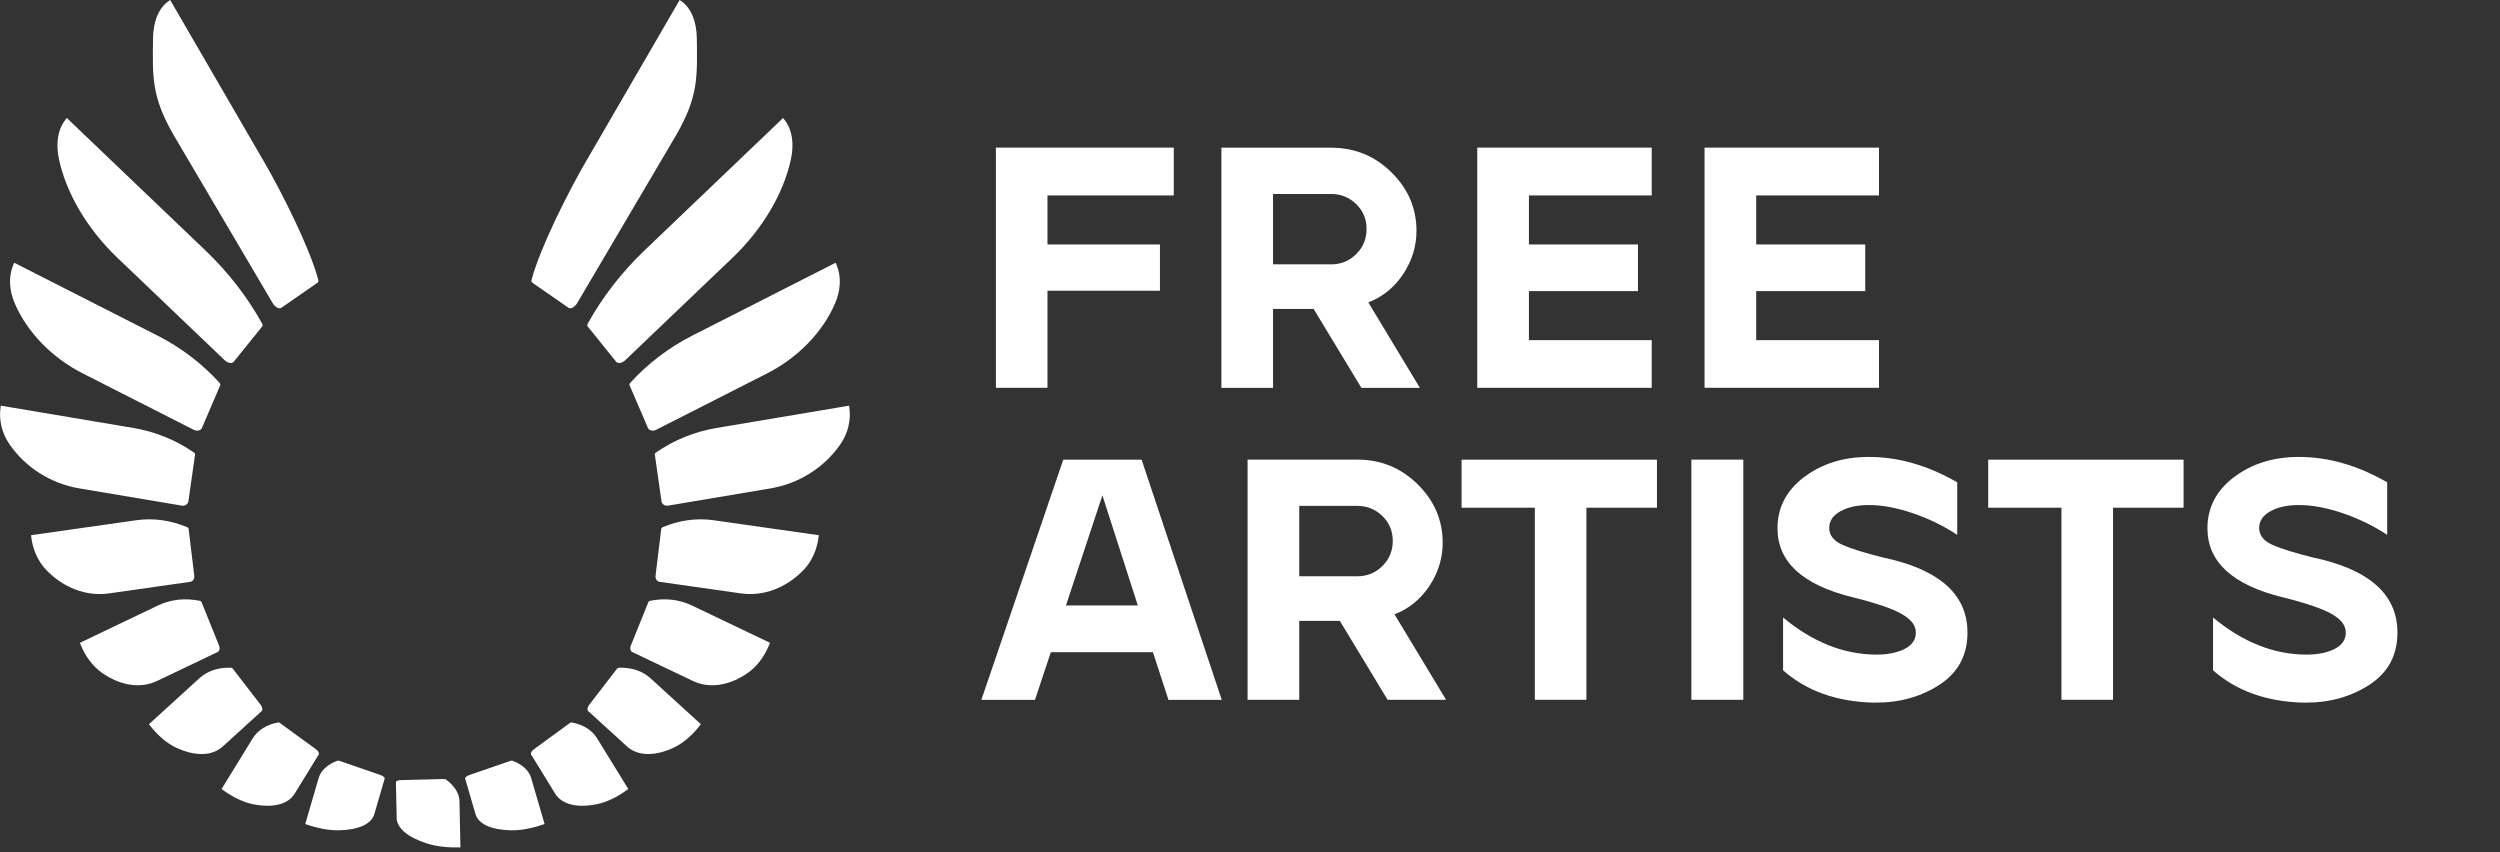 <svg width="176" height="60" viewBox="0 0 176 60" fill="none" xmlns="http://www.w3.org/2000/svg">
<rect x="0" y="0" width="176" height="60" fill="#333333" stroke="none"/>
<g clip-path="url(#clip0_942_4878)">
<path d="M37.46 19.891L40.019 21.666C40.184 21.781 40.468 21.622 40.648 21.313L47.564 9.575C49.195 6.79 49.084 5.356 49.057 2.73C49.045 1.501 48.65 0.555 47.952 0.071L47.848 0L41.258 11.358C40.015 13.485 38.028 17.431 37.426 19.685C37.403 19.78 37.414 19.86 37.46 19.891Z" fill="white"/>
<path d="M41.369 22.976L43.372 25.46C43.502 25.623 43.794 25.571 44.028 25.349L51.581 18.135C53.672 16.139 55.164 13.619 55.682 11.21C55.924 10.085 55.759 9.087 55.21 8.41L55.13 8.307L45.367 17.636C43.771 19.161 42.405 20.92 41.381 22.778C41.339 22.854 41.335 22.933 41.373 22.976H41.369Z" fill="white"/>
<path d="M44.327 27.132L45.612 30.123C45.696 30.317 45.957 30.377 46.199 30.254L54.009 26.285C56.169 25.187 57.91 23.397 58.789 21.36C59.199 20.41 59.234 19.435 58.885 18.619L58.831 18.496L48.73 23.63C47.081 24.47 45.589 25.607 44.369 26.954C44.319 27.01 44.3 27.081 44.327 27.136V27.132Z" fill="white"/>
<path d="M46.103 32.017L46.567 35.281C46.598 35.491 46.801 35.634 47.023 35.598L54.251 34.382C56.249 34.045 58.041 32.912 59.169 31.268C59.698 30.5 59.92 29.581 59.794 28.693L59.775 28.559L50.43 30.131C48.903 30.389 47.445 30.979 46.172 31.863C46.118 31.898 46.091 31.962 46.099 32.021L46.103 32.017Z" fill="white"/>
<path d="M46.547 37.251L46.152 40.527C46.125 40.741 46.248 40.931 46.425 40.959L52.152 41.775C53.736 42.001 55.343 41.398 56.571 40.127C57.143 39.532 57.519 38.708 57.626 37.813L57.641 37.678L50.238 36.625C49.029 36.454 47.794 36.625 46.636 37.124C46.586 37.144 46.551 37.195 46.547 37.255V37.251Z" fill="white"/>
<path d="M45.635 42.413L44.415 45.436C44.334 45.634 44.377 45.844 44.511 45.903L48.769 47.935C49.947 48.498 51.373 48.28 52.689 47.341C53.303 46.901 53.829 46.2 54.159 45.376L54.208 45.254L48.704 42.623C47.806 42.195 46.789 42.084 45.742 42.302C45.7 42.31 45.658 42.354 45.635 42.409V42.413Z" fill="white"/>
<path d="M43.429 47.088L41.48 49.62C41.354 49.782 41.319 49.98 41.404 50.056L44.139 52.547C44.895 53.237 46.103 53.264 47.453 52.623C48.086 52.322 48.727 51.775 49.26 51.086L49.34 50.983L45.804 47.758C45.224 47.231 44.453 46.974 43.548 47.009C43.51 47.009 43.464 47.041 43.429 47.088Z" fill="white"/>
<path d="M40.111 50.907L37.59 52.745C37.425 52.864 37.337 53.03 37.387 53.113L39.083 55.871C39.55 56.635 40.629 56.901 42.036 56.611C42.696 56.477 43.44 56.124 44.127 55.621L44.231 55.546L42.036 51.98C41.679 51.398 41.062 51.014 40.241 50.859C40.206 50.851 40.157 50.871 40.111 50.903V50.907Z" fill="white"/>
<path d="M35.94 53.562L33.048 54.56C32.86 54.623 32.726 54.738 32.749 54.817L33.477 57.321C33.681 58.014 34.59 58.426 35.983 58.454C36.635 58.466 37.429 58.323 38.219 58.05L38.338 58.01L37.394 54.774C37.241 54.247 36.788 53.827 36.075 53.554C36.044 53.542 35.994 53.546 35.94 53.565V53.562Z" fill="white"/>
<path d="M31.26 54.844L28.226 54.919C28.03 54.923 27.869 54.99 27.873 55.07L27.927 57.597C27.942 58.294 28.709 58.944 30.041 59.376C30.662 59.578 31.464 59.677 32.292 59.657H32.415L32.346 56.389C32.334 55.854 32.008 55.339 31.395 54.875C31.368 54.856 31.318 54.844 31.26 54.848V54.844Z" fill="white"/>
<path d="M22.368 19.891L19.81 21.666C19.645 21.781 19.361 21.622 19.181 21.313L12.264 9.575C10.634 6.79 10.745 5.356 10.772 2.73C10.783 1.501 11.178 0.555 11.877 0.071L11.98 0L18.571 11.358C19.814 13.485 21.801 17.431 22.403 19.685C22.426 19.78 22.414 19.86 22.368 19.891Z" fill="white"/>
<path d="M18.464 22.976L16.461 25.46C16.331 25.623 16.039 25.571 15.805 25.349L8.252 18.135C6.161 16.139 4.669 13.619 4.151 11.21C3.91 10.085 4.075 9.087 4.623 8.41L4.704 8.307L14.467 17.636C16.062 19.161 17.428 20.92 18.452 22.778C18.494 22.854 18.498 22.933 18.46 22.976H18.464Z" fill="white"/>
<path d="M15.502 27.132L14.217 30.123C14.133 30.317 13.872 30.377 13.63 30.254L5.82 26.285C3.66 25.187 1.918 23.397 1.04 21.36C0.629 20.41 0.595 19.435 0.944 18.619L0.998 18.496L11.098 23.63C12.748 24.47 14.24 25.607 15.46 26.954C15.51 27.01 15.529 27.081 15.502 27.136V27.132Z" fill="white"/>
<path d="M13.73 32.017L13.265 35.281C13.235 35.491 13.031 35.634 12.809 35.598L5.582 34.382C3.583 34.045 1.792 32.912 0.664 31.268C0.134 30.5 -0.088 29.581 0.039 28.693L0.058 28.559L9.403 30.131C10.929 30.389 12.387 30.979 13.661 31.863C13.714 31.898 13.741 31.962 13.733 32.021L13.73 32.017Z" fill="white"/>
<path d="M13.281 37.251L13.676 40.527C13.703 40.741 13.58 40.931 13.403 40.959L7.676 41.775C6.092 42.001 4.484 41.398 3.257 40.127C2.685 39.532 2.309 38.708 2.202 37.813L2.187 37.678L9.59 36.625C10.799 36.454 12.034 36.625 13.192 37.124C13.242 37.144 13.277 37.195 13.281 37.255V37.251Z" fill="white"/>
<path d="M14.198 42.413L15.418 45.436C15.498 45.634 15.456 45.844 15.322 45.903L11.064 47.935C9.886 48.498 8.459 48.28 7.143 47.341C6.529 46.901 6.004 46.2 5.674 45.376L5.624 45.254L11.129 42.623C12.027 42.195 13.043 42.084 14.09 42.302C14.133 42.31 14.175 42.354 14.198 42.409V42.413Z" fill="white"/>
<path d="M16.4 47.088L18.349 49.62C18.475 49.782 18.51 49.98 18.425 50.056L15.69 52.547C14.934 53.237 13.726 53.264 12.376 52.623C11.743 52.322 11.102 51.775 10.569 51.086L10.488 50.983L14.025 47.758C14.604 47.231 15.376 46.974 16.281 47.009C16.319 47.009 16.365 47.041 16.4 47.088Z" fill="white"/>
<path d="M19.718 50.907L22.238 52.745C22.403 52.864 22.491 53.03 22.441 53.113L20.746 55.871C20.278 56.635 19.2 56.901 17.792 56.611C17.132 56.477 16.388 56.124 15.701 55.621L15.598 55.546L17.792 51.98C18.149 51.398 18.766 51.014 19.587 50.859C19.622 50.851 19.672 50.871 19.718 50.903V50.907Z" fill="white"/>
<path d="M23.888 53.562L26.78 54.56C26.968 54.623 27.102 54.738 27.079 54.817L26.351 57.321C26.147 58.014 25.238 58.426 23.846 58.454C23.194 58.466 22.399 58.323 21.609 58.05L21.49 58.01L22.434 54.774C22.587 54.247 23.04 53.827 23.753 53.554C23.784 53.542 23.834 53.546 23.888 53.565V53.562Z" fill="white"/>
<path d="M82.633 10.403V13.758H73.743V17.21H81.66V20.468H73.743V27.301H70.112V10.393H82.633V10.403Z" fill="white"/>
<path d="M85.986 27.307V10.398H93.714C95.378 10.398 96.791 10.981 97.964 12.14C99.137 13.299 99.72 14.668 99.72 16.246C99.72 17.338 99.408 18.355 98.788 19.289C98.169 20.224 97.349 20.893 96.33 21.291L99.961 27.307H95.844L92.48 21.751H89.622V27.307H85.992H85.986ZM93.714 18.61C94.41 18.61 94.999 18.37 95.48 17.885C95.967 17.4 96.207 16.812 96.207 16.123C96.207 15.434 95.967 14.846 95.48 14.371C94.994 13.896 94.405 13.656 93.714 13.656H89.622V18.61H93.714Z" fill="white"/>
<path d="M116.28 10.403V13.758H107.636V17.21H115.312V20.494H107.636V23.946H116.28V27.301H104V10.393H116.28V10.403Z" fill="white"/>
<path d="M132.28 10.403V13.758H123.636V17.21H131.312V20.494H123.636V23.946H132.28V27.301H120V10.393H132.28V10.403Z" fill="white"/>
<path d="M74.849 32.361H80.369L86.012 49.27H82.259L81.168 45.915H73.978L72.862 49.27H69.088L74.854 32.361H74.849ZM80.103 42.626L77.609 34.874L75.043 42.626H80.103Z" fill="white"/>
<path d="M87.83 49.266V32.357H95.557C97.222 32.357 98.635 32.94 99.808 34.099C100.98 35.258 101.564 36.627 101.564 38.205C101.564 39.297 101.252 40.314 100.632 41.248C100.012 42.183 99.193 42.852 98.174 43.25L101.805 49.266H97.688L94.323 43.71H91.466V49.266H87.835H87.83ZM95.557 40.569C96.254 40.569 96.843 40.329 97.324 39.844C97.811 39.359 98.051 38.772 98.051 38.082C98.051 37.393 97.811 36.805 97.324 36.331C96.838 35.855 96.249 35.615 95.557 35.615H91.466V40.569H95.557Z" fill="white"/>
<path d="M102.896 32.361H116.65V35.742H111.683V49.265H108.052V35.742H102.896V32.361Z" fill="white"/>
<path d="M119.072 49.266V32.357H122.729V49.266H119.072Z" fill="white"/>
<path d="M127.04 33.567C128.284 32.633 129.795 32.168 131.567 32.168C133.651 32.168 135.725 32.766 137.788 33.955V37.653C136.805 37.009 135.755 36.498 134.639 36.121C133.523 35.743 132.498 35.554 131.561 35.554C130.773 35.554 130.107 35.697 129.575 35.988C129.042 36.279 128.776 36.672 128.776 37.173C128.776 37.673 129.088 38.082 129.708 38.357C130.327 38.633 131.285 38.929 132.575 39.251L132.913 39.322C133.011 39.353 133.108 39.379 133.205 39.394C136.739 40.278 138.51 41.993 138.51 44.536C138.51 46.114 137.865 47.33 136.575 48.183C135.284 49.035 133.779 49.465 132.068 49.465H131.874C129.293 49.398 127.178 48.642 125.529 47.192V43.474C127.629 45.216 129.825 46.084 132.114 46.084C132.903 46.084 133.564 45.951 134.086 45.685C134.608 45.42 134.875 45.037 134.875 44.536C134.875 44.036 134.557 43.622 133.917 43.245C133.277 42.867 132.12 42.468 130.44 42.05C126.901 41.181 125.135 39.562 125.135 37.193C125.135 35.727 125.765 34.522 127.024 33.572L127.04 33.567Z" fill="white"/>
<path d="M139.97 32.361H153.724V35.742H148.757V49.265H145.126V35.742H139.97V32.361Z" fill="white"/>
<path d="M157.309 33.567C158.554 32.633 160.064 32.168 161.836 32.168C163.92 32.168 165.994 32.766 168.058 33.955V37.653C167.075 37.009 166.025 36.498 164.909 36.121C163.792 35.743 162.768 35.554 161.831 35.554C161.042 35.554 160.377 35.697 159.844 35.988C159.311 36.279 159.045 36.672 159.045 37.173C159.045 37.673 159.358 38.082 159.977 38.357C160.597 38.633 161.554 38.929 162.845 39.251L163.183 39.322C163.28 39.353 163.377 39.379 163.475 39.394C167.008 40.278 168.78 41.993 168.78 44.536C168.78 46.114 168.135 47.33 166.844 48.183C165.554 49.035 164.048 49.465 162.338 49.465H162.143C159.562 49.398 157.448 48.642 155.799 47.192V43.474C157.898 45.216 160.095 46.084 162.384 46.084C163.173 46.084 163.833 45.951 164.355 45.685C164.878 45.42 165.144 45.037 165.144 44.536C165.144 44.036 164.827 43.622 164.186 43.245C163.546 42.867 162.389 42.468 160.709 42.05C157.171 41.181 155.404 39.562 155.404 37.193C155.404 35.727 156.034 34.522 157.294 33.572L157.309 33.567Z" fill="white"/>
</g>
<defs>
<clipPath id="clip0_942_4878">
<rect width="176" height="59.66" fill="white"/>
</clipPath>
</defs>
</svg>
